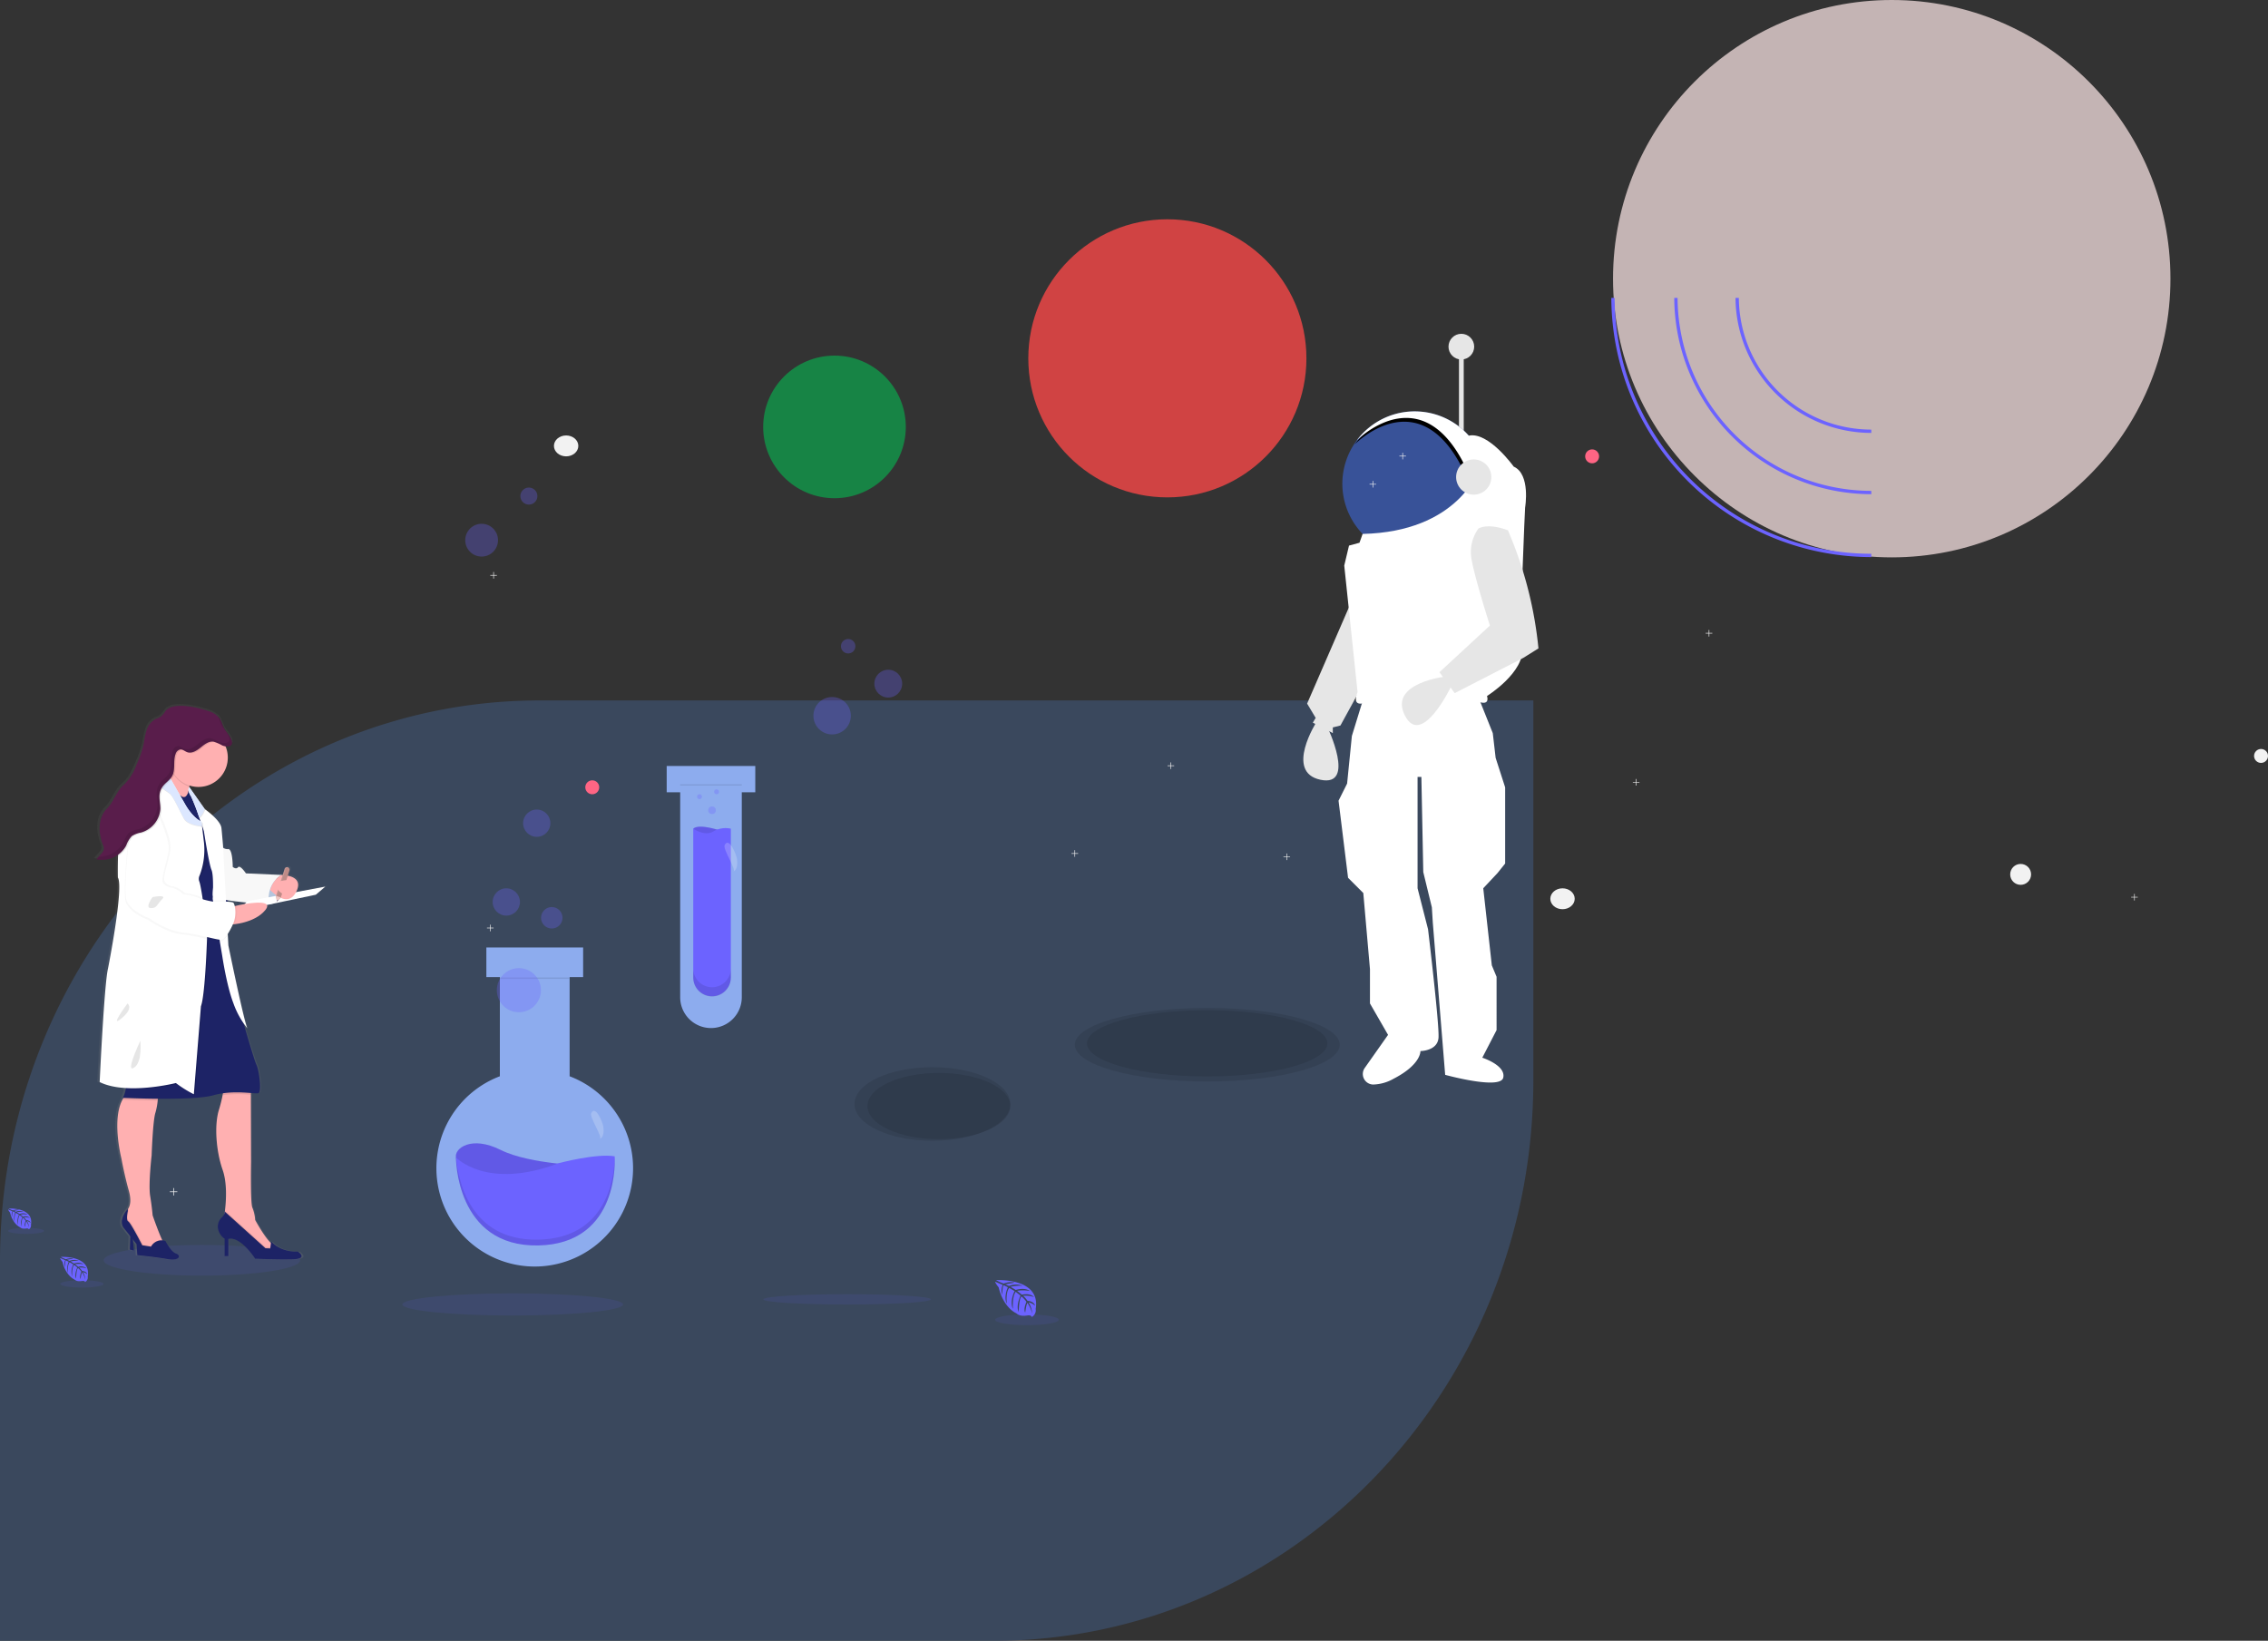 <svg xmlns="http://www.w3.org/2000/svg" xmlns:xlink="http://www.w3.org/1999/xlink" width="651" height="471" viewBox="0 0 651 471">
  <rect x="0" y="0" width="651" height="471" fill="#333333" stroke="none"/>
  <defs>
    <style>
      .cls-1 {
        fill: #c4b4b4;
      }

      .cls-1, .cls-11, .cls-12, .cls-13, .cls-14, .cls-2, .cls-5, .cls-8 {
        opacity: 0.998;
      }

      .cls-2 {
        fill: #d04343;
      }

      .cls-3 {
        fill: #3a485d;
      }

      .cls-16, .cls-18, .cls-29, .cls-4 {
        opacity: 0.1;
      }

      .cls-5, .cls-6 {
        fill: #f2f2f2;
      }

      .cls-7 {
        fill: #ff6584;
      }

      .cls-8, .cls-9 {
        fill: #e6e6e6;
      }

      .cls-10, .cls-13, .cls-20, .cls-29 {
        fill: #fff;
      }

      .cls-11 {
        fill: #385298;
      }

      .cls-14 {
        fill: #178445;
      }

      .cls-15, .cls-16, .cls-19 {
        fill: #6c63ff;
      }

      .cls-17 {
        fill: #96b7fe;
        opacity: 0.9;
      }

      .cls-19 {
        opacity: 0.3;
      }

      .cls-20 {
        opacity: 0.2;
      }

      .cls-21 {
        fill: url(#linear-gradient);
      }

      .cls-22 {
        fill: #1d2366;
      }

      .cls-23 {
        fill: #ffb0b1;
      }

      .cls-24 {
        fill: #c7daf5;
      }

      .cls-25 {
        opacity: 0.03;
      }

      .cls-26 {
        fill: #dce7ff;
      }

      .cls-27 {
        fill: #591d4b;
      }

      .cls-28 {
        fill: #be8b87;
      }

      .cls-30 {
        fill: #efc8c4;
      }

      .cls-31 {
        fill: #727a9c;
      }
    </style>
    <linearGradient id="linear-gradient" x1="0.5" y1="1" x2="0.5" gradientUnits="objectBoundingBox">
      <stop offset="0" stop-color="gray" stop-opacity="0.251"/>
      <stop offset="0.54" stop-color="gray" stop-opacity="0.122"/>
      <stop offset="1" stop-color="gray" stop-opacity="0.102"/>
    </linearGradient>
  </defs>
  <g id="Group_635" data-name="Group 635" transform="translate(-146 -507)">
    <circle id="Ellipse_6" data-name="Ellipse 6" class="cls-1" cx="80" cy="80" r="80" transform="translate(609 507)"/>
    <circle id="Ellipse_9" data-name="Ellipse 9" class="cls-2" cx="39.915" cy="39.915" r="39.915" transform="translate(441.161 569.947)"/>
    <path id="Path_258" data-name="Path 258" class="cls-3" d="M577.128,276.46V385.483c0,88.873-69.376,160.914-154.952,160.909H137V437.369c0-58.258,29.816-109.29,74.47-137.528a151.552,151.552,0,0,1,24.183-12.429,148.215,148.215,0,0,1,15.1-5.2c.1-.034.2-.064.3-.089q2.267-.644,4.563-1.214c.086-.025.166-.044.252-.064a149.624,149.624,0,0,1,28.741-4.21c1.145-.054,2.291-.1,3.446-.123.414-.015.832-.025,1.255-.025q1.312-.03,2.638-.03Z" transform="translate(9 431.607)"/>
    <g id="Group_59" data-name="Group 59" class="cls-4" transform="translate(391.282 813.346)">
      <ellipse id="Ellipse_10" data-name="Ellipse 10" cx="22.359" cy="10.562" rx="22.359" ry="10.562"/>
    </g>
    <g id="Group_60" data-name="Group 60" class="cls-4" transform="translate(454.509 796.334)">
      <ellipse id="Ellipse_11" data-name="Ellipse 11" cx="38.024" cy="10.562" rx="38.024" ry="10.562"/>
    </g>
    <g id="Group_61" data-name="Group 61" class="cls-4" transform="translate(395.084 815.402)">
      <ellipse id="Ellipse_12" data-name="Ellipse 12" cx="20.5" cy="9.5" rx="20.5" ry="9.5" transform="translate(-0.084 -0.402)"/>
    </g>
    <g id="Group_62" data-name="Group 62" class="cls-4" transform="translate(458.311 797.391)">
      <ellipse id="Ellipse_13" data-name="Ellipse 13" cx="34.5" cy="9.5" rx="34.5" ry="9.5" transform="translate(-0.311 -0.39)"/>
    </g>
    <ellipse id="Ellipse_14" data-name="Ellipse 14" class="cls-5" cx="3.5" cy="3" rx="3.5" ry="3" transform="translate(305 632)"/>
    <ellipse id="Ellipse_15" data-name="Ellipse 15" class="cls-6" cx="3.5" cy="3" rx="3.5" ry="3" transform="translate(591 762)"/>
    <circle id="Ellipse_16" data-name="Ellipse 16" class="cls-5" cx="3" cy="3" r="3" transform="translate(723 755)"/>
    <circle id="Ellipse_17" data-name="Ellipse 17" class="cls-7" cx="2" cy="2" r="2" transform="translate(601 636)"/>
    <circle id="Ellipse_18" data-name="Ellipse 18" class="cls-7" cx="2" cy="2" r="2" transform="translate(314 731)"/>
    <path id="Path_170" data-name="Path 170" class="cls-6" d="M91.9,580.366h-.866V579.5h-.169v.866H90v.169h.866v.866h.169v-.866H91.9Z" transform="translate(195.777 192.938)"/>
    <path id="Path_171" data-name="Path 171" class="cls-6" d="M676.9,432.366h-.866V431.5h-.169v.866H675v.169h.866v.866h.169v-.866h.866Z" transform="translate(-111.172 270.592)"/>
    <path id="Path_172" data-name="Path 172" class="cls-6" d="M827.9,402.366h-.866V401.5h-.169v.866H826v.169h.866v.866h.169v-.866h.866Z" transform="translate(-190.402 286.332)"/>
    <path id="Path_173" data-name="Path 173" class="cls-6" d="M502.9,482.366h-.866V481.5h-.169v.866H501v.169h.866v.866h.169v-.866h.866Z" transform="translate(-19.874 244.357)"/>
    <path id="Path_174" data-name="Path 174" class="cls-6" d="M783.9,492.366h-.866V491.5h-.169v.866H782v.169h.866v.866h.169v-.866h.866Z" transform="translate(-167.315 239.109)"/>
    <path id="Path_175" data-name="Path 175" class="cls-6" d="M444.9,535.366h-.866V534.5h-.169v.866H443v.169h.866v.866h.169v-.866h.866Z" transform="translate(10.558 216.549)"/>
    <path id="Path_176" data-name="Path 176" class="cls-6" d="M572.9,537.366h-.866V536.5h-.169v.866H571v.169h.866v.866h.169v-.866h.866Z" transform="translate(-56.603 215.498)"/>
    <path id="Path_177" data-name="Path 177" class="cls-5" d="M93.9,367.366h-.866V366.5h-.169v.866H92v.169h.866v.866h.169v-.866H93.9Z" transform="translate(194.728 304.697)"/>
    <rect id="Rectangle_83" data-name="Rectangle 83" class="cls-8" width="1.366" height="27.598" transform="translate(564.777 606.646)"/>
    <path id="Path_178" data-name="Path 178" class="cls-8" d="M597.872,385.046,585.3,414.01l2.459,4.1-.82,1.366,5.738,3.006v-1.639l2.186-.547,9.29-16.941Z" transform="translate(-64.108 294.967)"/>
    <path id="Path_179" data-name="Path 179" class="cls-9" d="M723.831,532.407s-9.29,14.482,1.093,16.668,1.913-15.3,1.913-15.3Z" transform="translate(-199.904 181.762)"/>
    <path id="Path_180" data-name="Path 180" class="cls-10" d="M748.378,514.515,745.1,525.172l-1.366,13.662-2.459,4.918,2.732,22.133,4.372,4.372,1.913,21.859v9.837l5.192,9.017-6.685,9.489a3.023,3.023,0,0,0,2.372,4.768,12.491,12.491,0,0,0,5.953-1.688c7.924-4.1,7.651-7.924,7.651-7.924s4.918,0,5.192-3.825-3.006-31.15-3.006-31.15l-3.006-11.749v-31.97h1.093l.547,27.324,2.459,10.11.273,4.372,3.552,43.719s15.848,4.372,16.668.82-6.011-5.738-6.011-5.738l4.1-7.924V594.3l-1.366-3.279-2.459-22.133,4.1-4.372,2.186-2.732V539.927l-2.732-8.471-.82-7.1-4.372-10.93S761.221,506.864,748.378,514.515Z" transform="translate(-211.062 193.096)"/>
    <path id="Path_181" data-name="Path 181" class="cls-11" d="M785.107,365.757a20.766,20.766,0,1,1-37.434-12.386l.005-.005a20.765,20.765,0,0,1,37.429,12.392Z" transform="translate(-212.269 280.1)"/>
    <g id="Group_63" data-name="Group 63" class="cls-12" transform="translate(534.862 626.184)">
      <path id="Path_182" data-name="Path 182" d="M786.083,358.357l-1.694,9.7c-12.73-33.046-32.98-12.747-33.33-12.392a20.766,20.766,0,0,1,35.024,2.689Z" transform="translate(-751.059 -347.293)"/>
    </g>
    <path id="Path_183" data-name="Path 183" class="cls-13" d="M787.233,356.057l-1.694,9.7c-12.73-33.046-32.98-12.747-33.33-12.392a20.766,20.766,0,0,1,35.024,2.689Z" transform="translate(-216.8 280.098)"/>
    <path id="Path_184" data-name="Path 184" class="cls-13" d="M780.459,359.538l2.847,9.882s-5.909,17.711-33.312,18.329l-.9,2.53-3.006.82-1.366,5.738,3.825,36.341s-1.639,3.552,1.093,3.279c0,0,18.034-6.011,33.609-.547,0,0,3.279,1.366,2.459-1.639,0,0,10.93-6.831,10.11-13.935s.82-40.167.82-40.167,1.639-9.564-3.279-11.749C793.361,368.419,786.137,358.308,780.459,359.538Z" transform="translate(-212.872 272.52)"/>
    <path id="Path_185" data-name="Path 185" class="cls-9" d="M792.722,504.918s-17.12,1.719-12.381,11.213,13.178-8.009,13.178-8.009Z" transform="translate(-231.126 196.186)"/>
    <path id="Path_186" data-name="Path 186" class="cls-8" d="M813.415,415.032a11.6,11.6,0,0,0-1.913,9.29c1.093,5.738,5.192,18.581,5.192,18.581l-14.482,13.389,4.372,6.011,19.674-10.11,4.372-2.732h0a113.361,113.361,0,0,0-8.029-32.15l-.715-1.733S816.694,413.392,813.415,415.032Z" transform="translate(-243.036 243.668)"/>
    <circle id="Ellipse_19" data-name="Ellipse 19" class="cls-8" cx="5.055" cy="5.055" r="5.055" transform="translate(563.957 638.889)"/>
    <circle id="Ellipse_20" data-name="Ellipse 20" class="cls-8" cx="3.689" cy="3.689" r="3.689" transform="translate(561.771 602.82)"/>
    <path id="Path_187" data-name="Path 187" class="cls-5" d="M478.9,351.366h-.866V350.5h-.169v.866H477v.169h.866v.866h.169v-.866h.866Z" transform="translate(280.718 413.094)"/>
    <path id="Path_188" data-name="Path 188" class="cls-5" d="M642.9,295.366h-.866V294.5h-.169v.866H641v.169h.866v.866h.169v-.866h.866Z" transform="translate(-93.332 342.477)"/>
    <path id="Path_189" data-name="Path 189" class="cls-5" d="M624.9,312.366h-.866V311.5h-.169v.866H623v.169h.866v.866h.169v-.866h.866Z" transform="translate(-83.888 333.557)"/>
    <circle id="Ellipse_21" data-name="Ellipse 21" class="cls-5" cx="2" cy="2" r="2" transform="translate(793 722)"/>
    <circle id="Ellipse_22" data-name="Ellipse 22" class="cls-14" cx="20.47" cy="20.47" r="20.47" transform="translate(365.06 609.078)"/>
    <path id="Path_193" data-name="Path 193" class="cls-15" d="M981.961,276.46h-.951a39.015,39.015,0,0,0,38.97,38.756v-.951a38.061,38.061,0,0,1-38.019-37.805Z" transform="translate(-336.852 316.057)"/>
    <path id="Path_194" data-name="Path 194" class="cls-15" d="M944.961,276.46h-.951a56.616,56.616,0,0,0,56.556,56.342v-.951A55.668,55.668,0,0,1,944.961,276.46Z" transform="translate(-317.438 316.057)"/>
    <path id="Path_195" data-name="Path 195" class="cls-15" d="M906.951,276.46H906a74.707,74.707,0,0,0,74.622,74.4v-.951A73.753,73.753,0,0,1,906.951,276.46Z" transform="translate(-297.494 316.057)"/>
    <g id="Group_65" data-name="Group 65" transform="translate(111.33 -48.844)">
      <path id="Path_170-2" data-name="Path 170" class="cls-6" d="M90,580.475h.975V579.5h.19v.975h.975v.19h-.975v.975h-.19v-.975H90Z" transform="translate(-6.573 317.386)"/>
      <path id="Path_177-2" data-name="Path 177" class="cls-5" d="M92,367.475h.975V366.5h.19v.975h.975v.19h-.975v.975h-.19v-.975H92Z" transform="translate(-9.643 416.424)"/>
      <path id="Path_196" data-name="Path 196" class="cls-15" d="M127.778,801.332s12.908-.779,11.387,8.269a2.2,2.2,0,0,1-1.145,2.324s-.024-.672-1.325-.443a5.92,5.92,0,0,1-1.4.067,2.921,2.921,0,0,1-1.716-.708h0s-3.628-1.5-5.042-7.429c0,0-1.044-1.295-1-1.628l2.177.916a3.918,3.918,0,0,0-.159,2.876s.073-2.818.492-2.748c.085.015,1.13.547,1.13.547s-1.279,2.748-.305,4.727c0,0-.366-3.374.715-4.532l1.527.9s-1.5,2.828-.482,5.133c0,0-.26-3.539.8-4.916l1.389,1.084s-1.4,2.788-.547,4.7c0,0,.11-4.119.849-4.431a8,8,0,0,1,1.4,1.527s-.965,2.021-.366,3.09c0,0,.366-2.748.666-2.748a8.917,8.917,0,0,1,1.338,3.054,6.62,6.62,0,0,0-1.041-3.24,3.63,3.63,0,0,1,1.854.959s-.189-1.286-2.153-1.4a8.47,8.47,0,0,0-1.27-1.463,7.975,7.975,0,0,1,3.139.363s-1.041-1.221-3.5-.663l-1.374-1.121a11.361,11.361,0,0,1,3.664.037s-1.255-1.072-4.034-.29l-1.493-.892a13.628,13.628,0,0,1,3.5-.305,5.365,5.365,0,0,0-3.939.061l-1.069-.479s1.609-.305,2.08-.366.495-.18.495-.18a5.576,5.576,0,0,0-3.02.336A13.446,13.446,0,0,1,127.778,801.332Z" transform="translate(192.786 121.985)"/>
      <ellipse id="Ellipse_23" data-name="Ellipse 23" class="cls-16" cx="9.136" cy="1.545" rx="9.136" ry="1.545" transform="translate(320.319 933.153)"/>
      <path id="Path_197" data-name="Path 197" class="cls-15" d="M1072.272,734.058s7.28-.44,6.413,4.66a1.246,1.246,0,0,1-.647,1.313s0-.379-.745-.25a3.407,3.407,0,0,1-.791.037,1.648,1.648,0,0,1-.968-.4h0s-2.046-.846-2.843-4.19c0,0-.586-.73-.565-.916l1.221.525a2.21,2.21,0,0,0-.089,1.624s.04-1.591.275-1.554c.049,0,.641.305.641.305a3.61,3.61,0,0,0-.18,2.663s-.2-1.9.4-2.553l.867.5a3.816,3.816,0,0,0-.272,2.9s-.15-2,.452-2.773l.785.611a3.712,3.712,0,0,0-.305,2.651s.064-2.324.479-2.5a4.769,4.769,0,0,1,.791.852s-.543,1.139-.208,1.744c0,0,.208-1.548.379-1.554a5.119,5.119,0,0,1,.751,1.725,3.722,3.722,0,0,0-.586-1.832,2.045,2.045,0,0,1,1.044.543s-.107-.727-1.221-.791a4.76,4.76,0,0,0-.718-.824,4.5,4.5,0,0,1,1.771.2,1.989,1.989,0,0,0-1.973-.373l-.772-.632a6.366,6.366,0,0,1,2.064.021,2.487,2.487,0,0,0-2.272-.165l-.843-.5a7.592,7.592,0,0,1,1.973-.168,3.014,3.014,0,0,0-2.22.033l-.611-.272s.916-.177,1.17-.2.281-.1.281-.1a3.15,3.15,0,0,0-1.7.189A7.474,7.474,0,0,1,1072.272,734.058Z" transform="translate(-1035.125 168.711)"/>
      <ellipse id="Ellipse_24" data-name="Ellipse 24" class="cls-16" cx="5.151" cy="0.87" rx="5.151" ry="0.87" transform="translate(37.01 908.315)"/>
      <path id="Path_198" data-name="Path 198" class="cls-15" d="M1018.911,779.524s8.788-.528,7.738,5.634a1.505,1.505,0,0,1-.782,1.585s0-.458-.916-.305a4.011,4.011,0,0,1-.956.046,1.991,1.991,0,0,1-1.167-.482h0s-2.47-1.02-3.429-5.057c0,0-.712-.882-.684-1.109l1.484.635a2.661,2.661,0,0,0-.11,1.957s.049-1.921.333-1.875c.058,0,.773.37.773.37a4.378,4.378,0,0,0-.214,3.218s-.25-2.3.485-3.081l1.044.611a4.614,4.614,0,0,0-.33,3.5s-.177-2.409.55-3.359l.944.736s-.956,1.9-.373,3.2c0,0,.076-2.8.58-3.014a5.643,5.643,0,0,1,.953,1.029s-.657,1.377-.25,2.1c0,0,.25-1.869.455-1.878a6.293,6.293,0,0,1,.916,2.086,4.51,4.51,0,0,0-.712-2.2,2.487,2.487,0,0,1,1.264.654s-.128-.873-1.466-.95a5.751,5.751,0,0,0-.864-1,5.437,5.437,0,0,1,2.137.247,2.4,2.4,0,0,0-2.382-.449l-.935-.763a7.682,7.682,0,0,1,2.495.024,3.04,3.04,0,0,0-2.748-.2l-1.017-.611a9.234,9.234,0,0,1,2.382-.2,3.648,3.648,0,0,0-2.681.043l-.727-.327s1.1-.217,1.414-.25.339-.122.339-.122a3.8,3.8,0,0,0-2.055.229A8.967,8.967,0,0,1,1018.911,779.524Z" transform="translate(-966.795 137.13)"/>
      <ellipse id="Ellipse_25" data-name="Ellipse 25" class="cls-16" cx="6.22" cy="1.05" rx="6.22" ry="1.05" transform="translate(51.951 923.351)"/>
      <ellipse id="Ellipse_26" data-name="Ellipse 26" class="cls-16" cx="28.194" cy="4.4" rx="28.194" ry="4.4" transform="translate(64.431 913.222)"/>
      <ellipse id="Ellipse_27" data-name="Ellipse 27" class="cls-16" cx="31.681" cy="3.179" rx="31.681" ry="3.179" transform="translate(150.162 927.116)"/>
      <ellipse id="Ellipse_28" data-name="Ellipse 28" class="cls-16" cx="24.047" cy="1.484" rx="24.047" ry="1.484" transform="translate(253.78 927.348)"/>
      <path id="Path_200" data-name="Path 200" class="cls-17" d="M448.825,237.107V208.639h-3.876v-8.5h27.777v8.5h-3.876v28.469a28.227,28.227,0,1,1-20.03,0Z" transform="translate(-270.676 627.689)"/>
      <rect id="Rectangle_84" data-name="Rectangle 84" class="cls-18" width="19.982" height="0.382" transform="translate(178.106 836.44)"/>
      <path id="Path_201" data-name="Path 201" class="cls-15" d="M552.331,583.081s-16.956-.3-25.434-4.541-13.323-.455-12.867,2.12,2.875,7.568,12.564,8.181S552.331,583.081,552.331,583.081Z" transform="translate(-348.486 307.417)"/>
      <path id="Path_202" data-name="Path 202" class="cls-18" d="M552.331,583.081s-16.956-.3-25.434-4.541-13.323-.455-12.867,2.12,2.875,7.568,12.564,8.181S552.331,583.081,552.331,583.081Z" transform="translate(-348.486 307.417)"/>
      <path id="Path_203" data-name="Path 203" class="cls-15" d="M510.531,600.684s1.812,25.129-21.949,25.583-23.615-25.285-23.615-25.285,8.776,9.536,29.519,1.664C494.486,602.652,505.233,599.775,510.531,600.684Z" transform="translate(-299.425 287.093)"/>
      <path id="Path_204" data-name="Path 204" class="cls-18" d="M465.067,603.782c.474,5.789,3.552,23.91,23.529,23.527,19.583-.37,21.8-17.49,21.975-23.513.109,3.232.012,24.758-21.97,25.179-23.767.446-23.615-25.286-23.615-25.286S465.015,603.727,465.067,603.782Z" transform="translate(-299.448 284.383)"/>
      <ellipse id="Ellipse_29" data-name="Ellipse 29" class="cls-19" cx="6.33" cy="6.33" rx="6.33" ry="6.33" transform="translate(177.281 833.754)"/>
      <ellipse id="Ellipse_30" data-name="Ellipse 30" class="cls-19" cx="3.918" cy="3.918" rx="3.918" ry="3.918" transform="translate(176.078 810.843)"/>
      <ellipse id="Ellipse_31" data-name="Ellipse 31" class="cls-19" cx="3.918" cy="3.918" rx="3.918" ry="3.918" transform="translate(184.82 788.231)"/>
      <path id="Path_205" data-name="Path 205" class="cls-20" d="M490.059,518.487c.164,1.3.131,2.927-1.031,3.534.974-.509-3.019-6.277-2.453-7.455C487.787,512.052,489.91,517.279,490.059,518.487Z" transform="translate(-282.198 360.825)"/>
      <ellipse id="Ellipse_32" data-name="Ellipse 32" class="cls-19" cx="3.083" cy="3.083" rx="3.083" ry="3.083" transform="translate(189.969 816.216)"/>
      <ellipse id="Ellipse_33" data-name="Ellipse 33" class="cls-19" cx="4.706" cy="4.706" rx="4.706" ry="4.706" transform="translate(168.209 706.201)"/>
      <ellipse id="Ellipse_34" data-name="Ellipse 34" class="cls-19" cx="2.446" cy="2.446" rx="2.446" ry="2.446" transform="translate(184.033 695.801)"/>
      <path id="Path_206" data-name="Path 206" class="cls-17" d="M222.47,319.48H247.9v7.542h-3.875v58.842a8.841,8.841,0,1,1-17.683,0V327.022H222.47Z" transform="translate(3.566 456.251)"/>
      <path id="Path_207" data-name="Path 207" class="cls-15" d="M294.855,450.163s-6.293-2.248-8.045-.65c0,0,2.548,3.746,4.9,3.6S294.855,450.163,294.855,450.163Z" transform="translate(-53.155 344.204)"/>
      <path id="Path_208" data-name="Path 208" class="cls-18" d="M294.855,450.163s-6.293-2.248-8.045-.65c0,0,2.548,3.746,4.9,3.6S294.855,450.163,294.855,450.163Z" transform="translate(-53.155 344.204)"/>
      <path id="Path_209" data-name="Path 209" class="cls-15" d="M268.71,451.849v42.707a5.4,5.4,0,0,0,5.395,5.395h0a5.4,5.4,0,0,0,5.395-5.395V451.849a7,7,0,0,0-5.044.8C272.008,454.148,268.71,451.849,268.71,451.849Z" transform="translate(-35.052 341.875)"/>
      <rect id="Rectangle_85" data-name="Rectangle 85" class="cls-18" width="17.682" height="0.348" transform="translate(229.912 780.988)"/>
      <path id="Path_210" data-name="Path 210" class="cls-18" d="M274.1,722.4h0A5.394,5.394,0,0,0,279.5,717v2.7a5.4,5.4,0,0,1-5.395,5.394h0a5.4,5.4,0,0,1-5.395-5.394V717A5.4,5.4,0,0,0,274.1,722.4Z" transform="translate(-35.052 116.832)"/>
      <ellipse id="Ellipse_35" data-name="Ellipse 35" class="cls-19" cx="1.099" cy="1.099" rx="1.099" ry="1.099" transform="translate(237.952 787.332)"/>
      <ellipse id="Ellipse_36" data-name="Ellipse 36" class="cls-19" cx="0.7" cy="0.7" rx="0.7" ry="0.7" transform="translate(234.755 783.835)"/>
      <ellipse id="Ellipse_37" data-name="Ellipse 37" class="cls-19" cx="0.7" cy="0.7" rx="0.7" ry="0.7" transform="translate(239.65 782.437)"/>
      <path id="Path_211" data-name="Path 211" class="cls-20" d="M260.131,484.038c.167,1.327.134,2.987-1.052,3.606,1-.519-3.081-6.4-2.5-7.608C257.816,477.475,259.979,482.807,260.131,484.038Z" transform="translate(-13.907 318.411)"/>
      <ellipse id="Ellipse_38" data-name="Ellipse 38" class="cls-19" cx="5.371" cy="5.371" rx="5.371" ry="5.371" transform="translate(268.151 755.93)"/>
      <ellipse id="Ellipse_39" data-name="Ellipse 39" class="cls-19" cx="3.994" cy="3.994" rx="3.994" ry="3.994" transform="translate(285.642 748.097)"/>
      <ellipse id="Ellipse_40" data-name="Ellipse 40" class="cls-19" cx="2.076" cy="2.076" rx="2.076" ry="2.076" transform="translate(276.051 739.272)"/>
      <path id="Path_212" data-name="Path 212" class="cls-21" d="M796.9,335.475s4.687-23.311,2.895-26.212c0,0-.064-2.7.043-6.132v-.4a8.093,8.093,0,0,1-.983.574,7.939,7.939,0,0,1-5.365.693l1.426-1.582a2.629,2.629,0,0,0,.769-1.286,2.8,2.8,0,0,0-.305-1.389c-1.347-3.4-1.429-7.689,1.179-10.288,2.192-2.186,2.73-5.008,5.1-7,1.741-1.463,2.7-3.606,3.6-5.674a32.493,32.493,0,0,0,1.97-5.374c.342-1.45.476-2.95.947-4.367a5.56,5.56,0,0,1,2.715-3.426,9.967,9.967,0,0,0,1.475-.653,6.335,6.335,0,0,0,1.359-1.594c2.138-2.843,9.344-1.17,12.752-.015a7.179,7.179,0,0,1,2.519,1.4l-.03-.052-.086-.125a4.514,4.514,0,0,1,.953,1.063,27,27,0,0,1,1.118,2.544c.5,1.008,3.28,3.82,2.086,4.953a1.024,1.024,0,0,1-.278.183,2.489,2.489,0,0,1-1.408.141c.018.04.037.079.052.119a8.325,8.325,0,0,1,.611,3.148,8.52,8.52,0,0,1-8.593,8.443,8.709,8.709,0,0,1-2.632-.4c-.021.107-.04.214-.058.321a.277.277,0,0,1-.021.131h0l.15.211.025-.04,4.455,6.229c.681.476,4.6,3.316,4.816,5.445.232,2.33.464,5.06.464,5.06l.03.583a1.759,1.759,0,0,0,1.417.385c1.389-.229,1.389,5.118,1.389,5.118s.916.852,1.56.113,2.315,1.762,2.315,1.762l10.532.455h.241l.568-1.759a.742.742,0,0,1,.916-.47.594.594,0,0,1,.128.052l.037.024a.443.443,0,0,1,.073.052.21.21,0,0,1,.04.034.506.506,0,0,1,.058.058.461.461,0,0,1,.031.04l.018.018h0a.718.718,0,0,1,.1.635l-.489,1.508c2.031.409,4.11,1.56,2.415,4.736l8.587-1.585-2.779,2.33-14.352,2.962c.189.342.064.834-.528,1.527-2.55,3-7.21,3.811-9.081,4.025a16.065,16.065,0,0,1-1.832,3.112l.165,2.986s4.739,22.777,5.61,23.934a13.523,13.523,0,0,1-1.176-1.588c1.377,4.681,3.3,11.088,3.8,12.047.812,1.527,1.563,7.732.638,8.132a7.73,7.73,0,0,1-2.251-.024v.513l.052,19.467s-.232,11.943.406,13.079a11.134,11.134,0,0,1,.809,3.524s2.559,4.712,4.58,6.605l.046.04.064-.446s2.443,3.072,7.811,2.9c0,0,3.24,2.1-1.564,2.217s-10.935-.171-10.935-.171-4.275-6.538-7.869-5.686v4.947h-1.1v-4.99a4.507,4.507,0,0,1-1.954-2.965,3.588,3.588,0,0,1,1.28-3.325,2.137,2.137,0,0,0,.7-1.557l.04.034a2.257,2.257,0,0,1,.04-.305c.305-2.559.705-7.823-.687-11.726-1.909-5.347-2.489-12.792-1.1-17.229a39.389,39.389,0,0,0,1.1-4.315c.034-.186.067-.36.095-.525a21.683,21.683,0,0,0-2.818.577c-3.225.886-10.269,1.05-16.285,1-.015.165-.034.336-.052.51a18.526,18.526,0,0,1-.678,3.542c-.751,2.278-1.1,12.282-1.1,12.282s-.974,8.23-.443,11.582c.305,1.863.562,3.732.73,5.609v.037s1.594,4.547,2.748,7.023c.03.064.058.125.089.186a3.844,3.844,0,0,1,.916.2s1.56,3.127,3.124,3.64,1.041,2.217-2.489,1.591-8.855-1.136-8.855-1.136l-.232-3.185-1.084-1.356.275,3.176-1.157-.226.153-3.866-1.774-2.22s-2.138-1.905,1.041-5.655v.079c.034-.055.067-.11.1-.162v-.018c.525-.818.947-2.342.177-5.048-1.39-4.886-2.2-9.323-2.2-9.323s-3.106-11.882.629-17.507h-.168a9.49,9.49,0,0,0,.806-2.5c.018-.1.034-.211.052-.305a20.59,20.59,0,0,1-7.683-1.734C794.473,368.17,795.8,339.967,796.9,335.475Zm35.065-19.665v.055l.571.027Zm1.945.269a.61.61,0,0,1,.256.122,2.539,2.539,0,0,1,.446,1.167l.886-.2s.611-.131,1.527-.278l.424-.424C836.271,316.354,835.062,316.222,833.911,316.079Z" transform="translate(-731.871 498.142)"/>
      <path id="Path_213" data-name="Path 213" class="cls-22" d="M870.294,702.675l.339,4.025-1.133-.229.171-4.361Z" transform="translate(-797.554 208.089)"/>
      <path id="Path_214" data-name="Path 214" class="cls-23" d="M843.469,642.937c1.365,3.887.974,9.136.669,11.686-.113.944-.217,1.527-.217,1.527s2.04,4.648,2.211,4.819,6.01,3.732,6.01,3.732l4.08,2.379s4.138-1.814,2.138-2.443a3.013,3.013,0,0,1-1.069-.73c-1.979-1.887-4.486-6.581-4.486-6.581a11.308,11.308,0,0,0-.791-3.512c-.623-1.133-.4-13.033-.4-13.033l-.052-19.4V618.85l-7.762.058a17.83,17.83,0,0,1-.336,2.556,39.52,39.52,0,0,1-1.081,4.3C841.035,630.194,841.6,637.608,843.469,642.937Z" transform="translate(-744.892 248.732)"/>
      <path id="Path_215" data-name="Path 215" class="cls-18" d="M841.642,737.527s2.04,4.648,2.211,4.819,6.006,3.732,6.006,3.732l4.08,2.379s4.138-1.814,2.138-2.443a3.016,3.016,0,0,1-1.069-.73l-.177,1.24-1.362-.058L841.855,736C841.745,736.94,841.642,737.527,841.642,737.527Z" transform="translate(-742.61 167.356)"/>
      <path id="Path_216" data-name="Path 216" class="cls-22" d="M820.028,736.88l11.7,10.541,1.362.055.281-1.982s2.382,3.054,7.652,2.889c0,0,3.173,2.1-1.527,2.211s-10.712-.171-10.712-.171-4.193-6.517-7.7-5.665v4.929H820V744.7a4.481,4.481,0,0,1-1.912-2.953,3.613,3.613,0,0,1,1.252-3.316,2.138,2.138,0,0,0,.684-1.551Z" transform="translate(-720.856 166.744)"/>
      <path id="Path_217" data-name="Path 217" class="cls-23" d="M949.167,648.554c.754,2.7.342,4.214-.171,5.029v.018a9.29,9.29,0,0,0-1.365,3.325l-.049.257,5.326,7.762,2.889,1.133s4.648-1.585,3.8-2.04a4.186,4.186,0,0,1-.916-1.527c-1.139-2.443-2.7-6.981-2.7-6.981v-.04c-.162-1.872-.424-3.735-.715-5.591-.519-3.338.434-11.54.434-11.54s.339-9.97,1.078-12.239a18.94,18.94,0,0,0,.663-3.53c.153-1.426.186-2.589.186-2.589s-3.054-4.251-8.669.339a6.27,6.27,0,0,0-1.17,1.273c-3.875,5.5-.757,17.653-.757,17.653S947.808,643.683,949.167,648.554Z" transform="translate(-877.505 249.177)"/>
      <path id="Path_218" data-name="Path 218" class="cls-18" d="M945.841,737.454l5.326,7.762,2.889,1.133s4.648-1.585,3.8-2.04a4.183,4.183,0,0,1-.916-1.527,3.714,3.714,0,0,0-2.986,1.857l-2.492-.394s-3.289-6.462-4.025-6.855-.113-2.95-.113-2.95v-.65l-.058.07v.018a9.291,9.291,0,0,0-1.374,3.335Z" transform="translate(-875.763 168.891)"/>
      <path id="Path_219" data-name="Path 219" class="cls-22" d="M941.679,745.23a3.465,3.465,0,0,1,4.135-1.643s1.527,3.118,3.053,3.628,1.02,2.208-2.443,1.585-8.669-1.133-8.669-1.133l-.226-3.173-3.512-4.477s-2.1-1.9,1.02-5.637v.65s-.611,2.55.113,2.947,4.022,6.855,4.022,6.855Z" transform="translate(-863.668 168.481)"/>
      <path id="Path_220" data-name="Path 220" class="cls-18" d="M865.966,618.918a17.815,17.815,0,0,1-.336,2.556,35.724,35.724,0,0,1,8.1-.085V618.86Z" transform="translate(-767.047 248.726)"/>
      <path id="Path_221" data-name="Path 221" class="cls-18" d="M952.68,622.306s4.544.22,9.955.266c.153-1.426.186-2.59.186-2.59s-3.054-4.251-8.669.339a6.27,6.27,0,0,0-1.17,1.273A7.408,7.408,0,0,1,952.68,622.306Z" transform="translate(-882.716 249.191)"/>
      <path id="Path_222" data-name="Path 222" class="cls-22" d="M857.032,508.668s19.888.962,25.956-.736,12.068-.229,12.975-.626.168-6.571-.611-8.1-5.158-17-5.158-17L886,460.332l-4.422-1.221-.305-.085-7.7-2.138-5.646-1.557s-11.219,43.8-10.254,47.026a8.245,8.245,0,0,1,.162,3.8A9.523,9.523,0,0,1,857.032,508.668Z" transform="translate(-787.067 362.32)"/>
      <path id="Path_223" data-name="Path 223" class="cls-24" d="M840.38,422.72s3.97,4.251.965,6.629-4.987.229-4.987.229Z" transform="translate(-726.843 384.972)"/>
      <path id="Path_224" data-name="Path 224" class="cls-18" d="M840.38,422.72s3.97,4.251.965,6.629-4.987.229-4.987.229Z" transform="translate(-726.843 384.972)"/>
      <path id="Path_225" data-name="Path 225" class="cls-23" d="M920.48,313.409s.464.44,1.166,1.1c1,.931,2.477,2.3,3.789,3.441,1.832,1.582,3.313,2.748,2.779,1.75s-.434-2.715-.168-4.33l.055-.321a29.7,29.7,0,0,1,.879-3.509,60.572,60.572,0,0,0-4.559-5.289c-.611-.559-1.029-.8-1.05-.406a13.97,13.97,0,0,1-.916,2.95c-.018.037-.034.076-.049.113-.33.846-.7,1.728-1.026,2.483C920.883,312.544,920.48,313.409,920.48,313.409Z" transform="translate(-839.043 466.294)"/>
      <path id="Path_226" data-name="Path 226" class="cls-18" d="M920.46,308.9a8.428,8.428,0,0,0,5.643,6.462,29.14,29.14,0,0,1,.935-3.829s-5.524-7.139-5.61-5.7A15.893,15.893,0,0,1,920.46,308.9Z" transform="translate(-837.093 466.294)"/>
      <path id="Path_227" data-name="Path 227" class="cls-18" d="M891.7,341.435l-.714-1s-.473,2.889-2.217,1.615-1.832,9.588-1.832,9.588l1.875,27.965,13.515-.809-.382-13.512-1.527-6.8-3.783-9.9-2.266-3.27Z" transform="translate(-802.15 442.134)"/>
      <path id="Path_228" data-name="Path 228" class="cls-22" d="M886.91,352.187l1.692,25.284.177,2.678,7.536-.449.305-.018,5.683-.339-.382-13.515-1.527-6.8-3.783-9.9-2.275-3.273-2.678-3.866-.715-1.008s-.473,2.892-2.217,1.615l-.034-.024h0C886.992,341.478,886.91,352.187,886.91,352.187Z" transform="translate(-802.114 441.751)"/>
      <path id="Path_229" data-name="Path 229" class="cls-10" d="M838.866,392.29a2.073,2.073,0,0,0,2.04,1.191c1.362-.226,1.359,5.1,1.359,5.1s.916.849,1.527.113,2.266,1.756,2.266,1.756l10.312.455s-4.581,2.095-3.683,8.443c0,0-15.573-.965-16.093-2.443S838.866,392.29,838.866,392.29Z" transform="translate(-740.796 406.109)"/>
      <path id="Path_230" data-name="Path 230" class="cls-25" d="M838.866,392.29a2.073,2.073,0,0,0,2.04,1.191c1.362-.226,1.359,5.1,1.359,5.1s.916.849,1.527.113,2.266,1.756,2.266,1.756l10.312.455s-4.581,2.095-3.683,8.443c0,0-15.573-.965-16.093-2.443S838.866,392.29,838.866,392.29Z" transform="translate(-740.796 406.109)"/>
      <path id="Path_231" data-name="Path 231" class="cls-10" d="M714.6,375.14l-2.721,2.324-22.383,4.7,2.779-2.831Z" transform="translate(-586.56 435.214)"/>
      <path id="Path_232" data-name="Path 232" class="cls-10" d="M869.553,340.548a57.539,57.539,0,0,1,2.324,6.013c.739,2.113,1.359,3.97,1.359,3.97s1.444,9.408,2.18,11.106.339,8.336.339,8.336l2.748,16.377s1.246,8.443,3.17,13.485a24.34,24.34,0,0,0,4.083,7.35c-.852-1.151-5.5-23.852-5.5-23.852l-1.527-28.619s-.226-2.718-.455-5.042-4.816-5.5-4.816-5.5l-4.434-6.306C868.572,338.49,868.872,339.528,869.553,340.548Z" transform="translate(-780.039 443.912)"/>
      <path id="Path_233" data-name="Path 233" class="cls-23" d="M850.65,452.783s6.517-.281,9.689-4.08-7.31-1.527-7.31-1.527l-2.718.611Z" transform="translate(-749.573 368.451)"/>
      <path id="Path_234" data-name="Path 234" class="cls-18" d="M905.609,426.372a8.244,8.244,0,0,1,.162,3.8,53.956,53.956,0,0,0,14.74-1.423,33.169,33.169,0,0,0,5.158,3.231l2.04-25.275c1.3-3.4,1.811-21.25,1.811-21.25s-.116-.934-.305-2.333a.248.248,0,0,0-.015-.1c-.51-3.909-1.527-11.247-2.01-12.239-.681-1.359,2.095-4.984,2.095-4.984l-1.261-10.773-.153-1.3c-2.666-1.191-4.706-4.987-4.706-4.987l-1.563-2.748h0c-1.707-1.093-1.789,9.616-1.789,9.616l1.692,25.284-5.646-1.557S904.647,423.142,905.609,426.372Z" transform="translate(-835.021 438.324)"/>
      <path id="Path_235" data-name="Path 235" class="cls-10" d="M906.66,412.781c7.762,3.854,21.873.284,21.873.284a33.165,33.165,0,0,0,5.158,3.231l2.04-25.275c1.3-3.4,1.811-21.247,1.811-21.247s-1.643-13.317-2.321-14.676a2.182,2.182,0,0,1,.131-1.621,20.545,20.545,0,0,0,1.243-9.509l-.544-4.626-.153-1.3c-2.663-1.191-4.7-4.99-4.7-4.99l-1.42-2.486-2.614-4.58-1.237-2.168-.208.189-1.606,1.454s-.681.562-1.7,1.426c-2.223,1.872-6.064,5.17-8.043,7.185-1.744,1.78-2.293,8.691-2.443,13.894-.107,3.423-.043,6.107-.043,6.107,1.759,2.889-2.831,26.124-2.831,26.124C907.964,384.676,906.66,412.781,906.66,412.781Z" transform="translate(-843.383 453.671)"/>
      <path id="Path_236" data-name="Path 236" class="cls-25" d="M888.488,352.97s5.329,10.144,4.7,13.995-2.379,8.217-1.527,9.237a3.133,3.133,0,0,0,2.495,1.246,8.205,8.205,0,0,1,3.118,1.814c0,.171,2.095.171,3.97.965a24.776,24.776,0,0,0,4.648,1.246s5.384-.171,5.893.339,1.02,3.57-.058,6.007-2.266,4.251-3.173,4.58-6.629-1.585-11.274-2.04-9.711-4.125-9.711-4.125-5.551-1.985-6.516-5.329,1.191-21.7,1.191-21.7S883.908,350.646,888.488,352.97Z" transform="translate(-810.313 433.701)"/>
      <path id="Path_237" data-name="Path 237" class="cls-25" d="M886.249,350.189s5.326,10.141,4.7,13.995-2.379,8.217-1.527,9.237a3.133,3.133,0,0,0,2.495,1.246,8.189,8.189,0,0,1,3.115,1.814c0,.171,2.1.168,3.97.962a24.72,24.72,0,0,0,4.648,1.246s5.384-.168,5.893.342,1.02,3.57-.058,6.006-2.266,4.251-3.173,4.58-6.629-1.588-11.277-2.04-9.7-4.135-9.7-4.135-5.552-1.982-6.516-5.326,1.191-21.7,1.191-21.7S881.66,347.865,886.249,350.189Z" transform="translate(-807.389 435.632)"/>
      <path id="Path_238" data-name="Path 238" class="cls-10" d="M887.874,351.3s5.323,10.144,4.712,13.983-2.379,8.217-1.527,9.237a3.124,3.124,0,0,0,2.495,1.246,8.19,8.19,0,0,1,3.115,1.814c0,.171,2.1.171,3.97.965a24.714,24.714,0,0,0,4.648,1.246s5.384-.171,5.893.339,1.02,3.57-.058,6.006-2.266,4.251-3.173,4.58-6.629-1.585-11.277-2.04-9.689-4.135-9.689-4.135-5.551-1.985-6.516-5.329,1.191-21.7,1.191-21.7S883.284,348.974,887.874,351.3Z" transform="translate(-809.524 434.863)"/>
      <path id="Path_239" data-name="Path 239" class="cls-18" d="M949.154,440.706s4.251-.849,2.776.568-1.472,2.663-3.286,2.6S949.154,440.706,949.154,440.706Z" transform="translate(-870.691 372.653)"/>
      <path id="Path_240" data-name="Path 240" class="cls-18" d="M983.015,541.3s1.927,1.3-1.756,4.306S983.015,541.3,983.015,541.3Z" transform="translate(-911.75 302.602)"/>
      <path id="Path_241" data-name="Path 241" class="cls-18" d="M971.956,576.37c0,.171.678,6.232-1.872,7.762S971.956,576.37,971.956,576.37Z" transform="translate(-897.005 278.241)"/>
      <path id="Path_242" data-name="Path 242" class="cls-23" d="M824.406,420.48c2.052.07,6.495.7,4.193,4.993-2.037,3.8-5.457,1.261-7.372-.669A7.246,7.246,0,0,1,824.406,420.48Z" transform="translate(-708.997 386.528)"/>
      <path id="Path_243" data-name="Path 243" class="cls-23" d="M848.19,433.91Z" transform="translate(-736.177 377.199)"/>
      <path id="Path_244" data-name="Path 244" class="cls-23" d="M847.676,434.336c-.031-.027-.058-.058-.085-.086C847.618,434.278,847.645,434.308,847.676,434.336Z" transform="translate(-735.48 376.963)"/>
      <path id="Path_245" data-name="Path 245" class="cls-18" d="M911.54,327.481c2.18,1.49,4.009,2.748,4.364,3.011.98.721,2.849,4.971,4.04,7.139.959,1.747,4.064,2.2,5.237,2.305l-.141-1.286c-2.663-1.188-4.7-4.987-4.7-4.987l-5.27-9.234-1.814,1.643S912.56,326.619,911.54,327.481Z" transform="translate(-832.513 453.248)"/>
      <path id="Path_246" data-name="Path 246" class="cls-26" d="M911.54,326.889c2.18,1.487,4.009,2.748,4.364,3.008.98.724,2.849,4.971,4.04,7.139.959,1.747,4.064,2.2,5.237,2.306l-.153-1.3c-2.663-1.191-4.7-4.99-4.7-4.99l-5.271-9.234-1.814,1.643S912.56,326.012,911.54,326.889Z" transform="translate(-832.513 453.671)"/>
      <path id="Path_247" data-name="Path 247" class="cls-23" d="M887.346,291.038a8.153,8.153,0,0,0,.186,1.759,8.3,8.3,0,0,0,1.295,3.011,8.416,8.416,0,1,0-1.481-4.77Z" transform="translate(-804.123 482.288)"/>
      <path id="Path_248" data-name="Path 248" class="cls-18" d="M889.26,319.363a7.475,7.475,0,0,0,2.715-2.919,7.672,7.672,0,0,1,1.6-2.684,7.169,7.169,0,0,1,2.611-1,7.648,7.648,0,0,0,5.582-6.718c.043-1.463-.412-2.925-.2-4.373a4.822,4.822,0,0,1,.95-2.257,7,7,0,0,1,.818-.883c.4-.376.815-.739,1.176-1.139a4.437,4.437,0,0,0,.611-.809,4,4,0,0,0,.327-.754c.556-1.734.052-3.8.675-5.555a.294.294,0,0,1,.034-.095,1.814,1.814,0,0,1,1.38-1.3c.663-.049,1.24.5,1.875.754,1.331.516,2.77-.363,3.878-1.261s2.361-1.924,3.774-1.722a12.041,12.041,0,0,1,2.528,1.1,4.1,4.1,0,0,0,.611.171,8.416,8.416,0,0,0-16.224,3.136,8.145,8.145,0,0,0,.186,1.759c-.018.037-.034.076-.049.113-.33.846-.7,1.728-1.026,2.483l-1.606,1.454s-.681.562-1.7,1.426c-2.223,1.872-6.064,5.17-8.043,7.185C889.968,307.249,889.419,314.159,889.26,319.363Z" transform="translate(-820.728 482.277)"/>
      <path id="Path_249" data-name="Path 249" class="cls-27" d="M919.942,267.864c-.406-.828-.611-1.753-1.093-2.535a5.994,5.994,0,0,0-3.231-2.3c-3.335-1.148-10.382-2.819-12.486,0a6.36,6.36,0,0,1-1.331,1.594,10.248,10.248,0,0,1-1.444.647,5.523,5.523,0,0,0-2.66,3.414c-.458,1.411-.592,2.907-.916,4.354a32.1,32.1,0,0,1-1.93,5.353,14.914,14.914,0,0,1-3.524,5.655c-2.324,1.988-2.846,4.8-4.993,6.978-2.556,2.589-2.473,6.862-1.157,10.251a2.825,2.825,0,0,1,.305,1.386,2.651,2.651,0,0,1-.754,1.283l-1.4,1.576a7.851,7.851,0,0,0,8.578-3.97,7.683,7.683,0,0,1,1.6-2.681,7.152,7.152,0,0,1,2.611-1.008,7.648,7.648,0,0,0,5.582-6.718c.043-1.46-.412-2.925-.208-4.373a4.865,4.865,0,0,1,.947-2.229c.785-1.02,1.96-1.713,2.6-2.831,1.075-1.9.26-4.364,1.035-6.413a1.835,1.835,0,0,1,1.38-1.3c.666-.049,1.24.507,1.875.754,1.331.516,2.766-.363,3.875-1.261s2.364-1.921,3.774-1.719a12.049,12.049,0,0,1,2.532,1.1c.635.244,1.924.464,2.483-.073C923.164,271.672,920.443,268.869,919.942,267.864Z" transform="translate(-821.002 496.976)"/>
      <path id="Path_250" data-name="Path 250" class="cls-18" d="M890.946,306.871a7.671,7.671,0,0,1,1.6-2.684,7.112,7.112,0,0,1,2.611-1,7.648,7.648,0,0,0,5.582-6.718c.046-1.463-.412-2.925-.2-4.373a4.822,4.822,0,0,1,.95-2.257c.782-1.02,1.96-1.716,2.593-2.834,1.078-1.9.26-4.364,1.035-6.413a1.834,1.834,0,0,1,1.38-1.3c.666-.049,1.24.5,1.875.751,1.331.519,2.77-.36,3.875-1.258s2.364-1.921,3.777-1.722a12.288,12.288,0,0,1,2.528,1.1c.635.244,1.924.464,2.483-.073,1.17-1.13-1.551-3.933-2.043-4.935-.406-.828-.611-1.753-1.093-2.535l-.082-.128a4.488,4.488,0,0,1,.916,1.063,26.255,26.255,0,0,1,1.093,2.534c.492,1,3.212,3.808,2.043,4.935-.556.538-1.832.305-2.483.073a12.127,12.127,0,0,0-2.529-1.1c-1.411-.2-2.666.824-3.774,1.722s-2.547,1.777-3.875,1.261c-.638-.247-1.194-.806-1.875-.754a1.8,1.8,0,0,0-1.383,1.3c-.776,2.037.043,4.5-1.032,6.413-.635,1.115-1.814,1.811-2.6,2.831a4.822,4.822,0,0,0-.95,2.257c-.208,1.447.25,2.91.2,4.373a7.654,7.654,0,0,1-5.582,6.718,7.065,7.065,0,0,0-2.611,1.008,7.678,7.678,0,0,0-1.6,2.681,7.851,7.851,0,0,1-8.578,3.97l.656-.745A7.928,7.928,0,0,0,890.946,306.871Z" transform="translate(-820.832 490.716)"/>
      <path id="Path_251" data-name="Path 251" class="cls-18" d="M909.247,341.1a56.269,56.269,0,0,1,2.324,6.01c.831-.321,1.588-2.385,1.588-2.385l-4.425-6.306C908.27,339.043,908.569,340.081,909.247,341.1Z" transform="translate(-819.565 443.53)"/>
      <path id="Path_252" data-name="Path 252" class="cls-26" d="M909.813,340.548a57.548,57.548,0,0,1,2.324,6.013c.831-.321,1.585-2.385,1.585-2.385l-4.434-6.306C908.832,338.49,909.132,339.528,909.813,340.548Z" transform="translate(-820.299 443.912)"/>
      <path id="Path_253" data-name="Path 253" class="cls-28" d="M830.681,421.823l2.458-7.741a.726.726,0,0,0-.47-.916h0a.721.721,0,0,0-.916.47l-2.458,7.747.244,1.621Z" transform="translate(-715.391 391.634)"/>
      <path id="Path_254" data-name="Path 254" class="cls-29" d="M833.333,413.437h0a.727.727,0,0,0-.916.473l-2.458,7.741.186,1.221-.18.186-.244-1.621,2.458-7.741a.721.721,0,0,1,.916-.47h0a.708.708,0,0,1,.376.278A.7.7,0,0,0,833.333,413.437Z" transform="translate(-715.817 391.592)"/>
      <path id="Path_255" data-name="Path 255" class="cls-30" d="M732.65,384.3l-1.38-.44.2,1.331.043.29.4-.421Z" transform="translate(-617.361 429.157)"/>
      <path id="Path_256" data-name="Path 256" class="cls-31" d="M840.306,443.881a.348.348,0,0,0-.089-.073.125.125,0,0,0-.131,0,.307.307,0,0,0-.049.076.241.241,0,0,1-.177.119l.043.305Z" transform="translate(-725.749 370.336)"/>
      <path id="Path_257" data-name="Path 257" class="cls-23" d="M833.316,425.23s-4.932-.027-3.768,2.067a4.454,4.454,0,0,0,2.974,2.351Z" transform="translate(-715.556 383.228)"/>
    </g>
  </g>
</svg>
